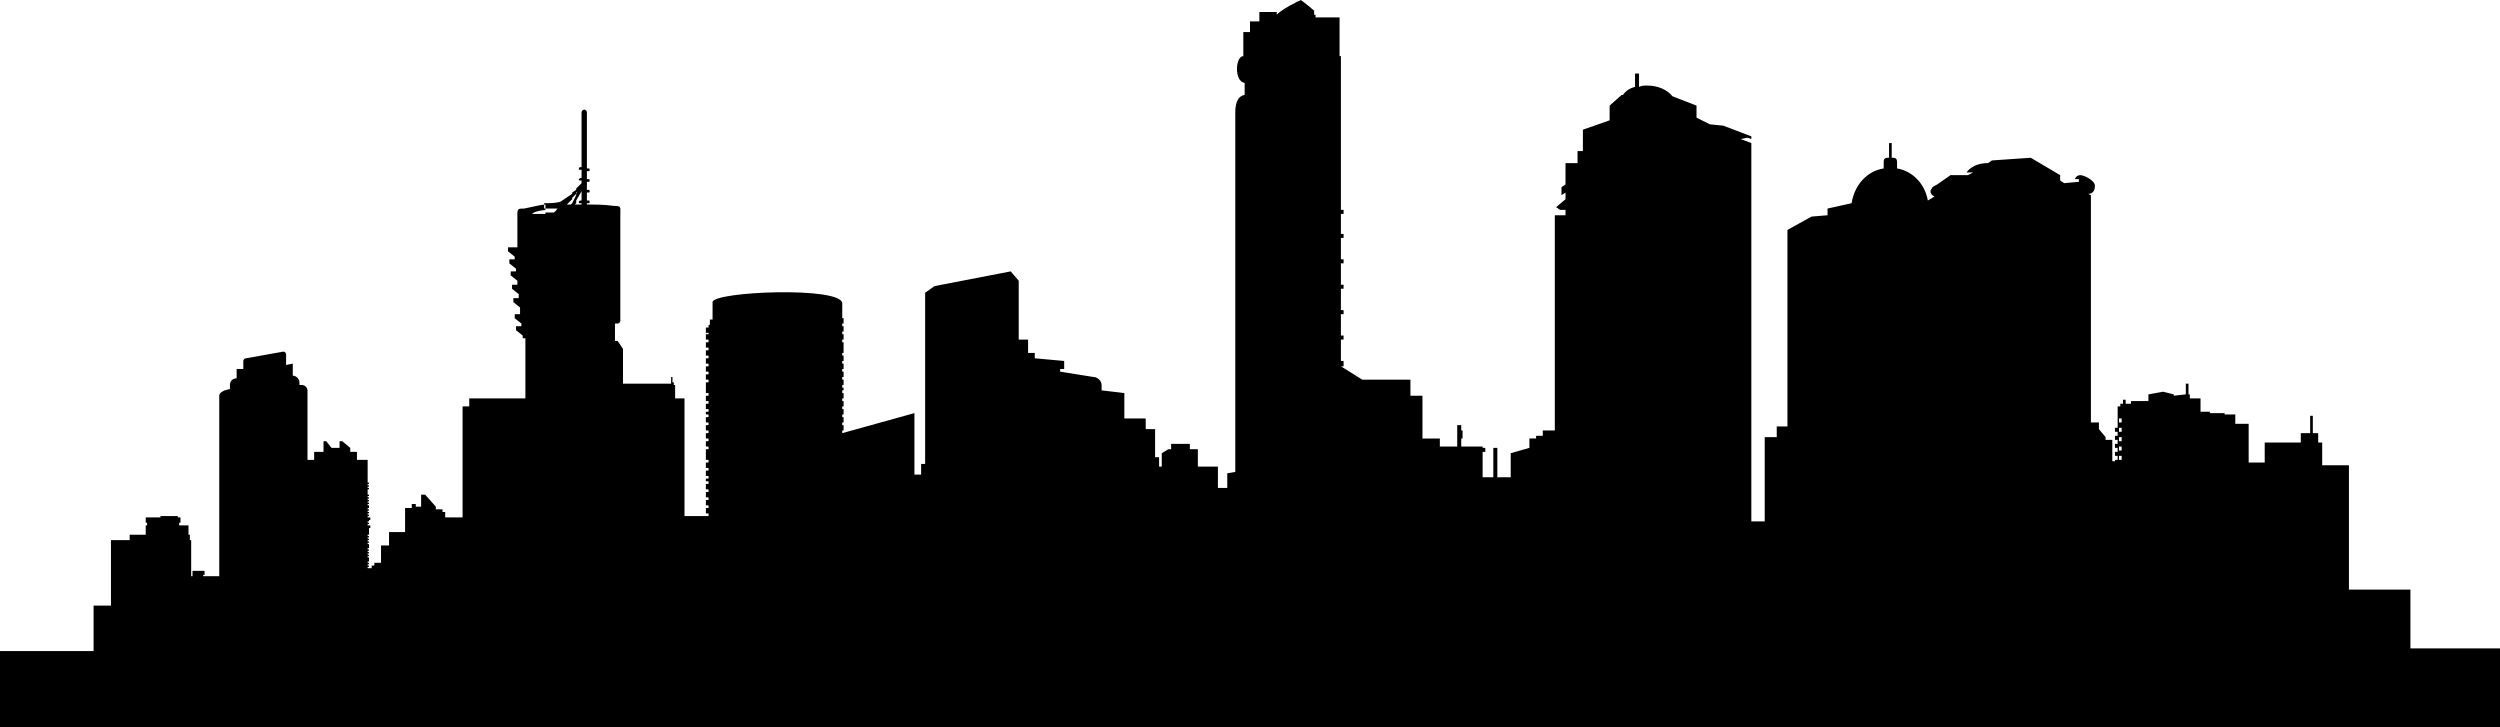 <?xml version="1.0" encoding="utf-8"?>
<!-- Generator: Adobe Illustrator 18.0.0, SVG Export Plug-In . SVG Version: 6.00 Build 0)  -->
<!DOCTYPE svg PUBLIC "-//W3C//DTD SVG 1.1//EN" "http://www.w3.org/Graphics/SVG/1.1/DTD/svg11.dtd">
<svg version="1.1" id="Layer_1" xmlns="http://www.w3.org/2000/svg" xmlns:xlink="http://www.w3.org/1999/xlink" x="0px" y="0px"
	 viewBox="0 0 187 54.4" enable-background="new 0 0 187 54.4" xml:space="preserve">
<g>
	<path fill-rule="evenodd" clip-rule="evenodd" d="M158.6,54.4V34.4h0.1v-0.3h-0.1v-0.4h0.1v-0.3h-0.1v-0.4h0.1v-0.3h-0.1v-0.4h0.1
		v-0.3h-0.1v-0.4h0.1v-0.3h-0.1v-1.1h0.2v-0.3h0.2v0.3h0.4V30h1.3v-0.5l1.1-0.2l0.8,0.2v0.1l0.9-0.1v-0.8h0.2v0.8l0.1,0v0.3h0.8v1
		h0.7v0.1h1.1V31h0.8v0.7h1v2.9h1.2v-1.5h2.7v-0.7h0.7v-1.3h0.2v1.3h0.4v0.7h0.3v1.7h2v9.3h4.6v4.4h6.8v5.9H158.6z M96.9,0.2
		c0.1-0.1,0.3-0.1,0.4-0.2c0.3,0.2,1,0.8,1,0.8v0.3h-1.4V0.2L96.9,0.2z M158.6,30.4h-0.2V32h-0.2v0.3h0.2v0.3h-0.2v0.3h0.2v0.3h-0.2
		v0.3h0.2v0.3h-0.2v0.3h0.2v0.3h-0.2v0.1H158v-1.6h-0.5v-0.2l-0.5-0.6h0v-0.5h-0.6v-17l-0.2-0.1l0,0c0.3,0,0.5-0.2,0.5-0.6
		c0-0.4-0.8-0.8-1.1-0.8c-0.3,0-0.4,0.3-0.4,0.3l0.3,0l0,0.2l-1.1,0.1l-0.3-0.2l0-0.4l-2.2-1.3L149,12l-0.3,0.2
		c-1.2,0-1.6,0.7-1.6,0.7l0.5,0l-0.4,0.2l-1.3,0l-1,0.7c-0.2,0.1-0.4,0.2-0.4,0.3l0,0l0,0c-0.1,0.1-0.1,0.2-0.1,0.2
		c0,0.2,0.1,0.3,0.3,0.4l-0.5,0.3c-0.2-1.2-1.1-2.2-2.3-2.4v-0.5c0-0.2-0.1-0.3-0.3-0.3h-0.1v-1.1h-0.2v1.1h-0.1
		c-0.2,0-0.3,0.1-0.3,0.3v0.5c-1.3,0.2-2.2,1.3-2.4,2.6l-1.8,0.4v0.5l-1.2,0.1l-1.8,1v14.7h-0.8v0.8H132V39h-1V10.7l-0.8-0.3
		l0.5-0.1l0.3,0.1v-0.2l-2.1-0.8l-1-0.1l-1-0.5V7.9l-1.8-0.7c-0.4-0.5-1.1-0.8-1.9-0.8c-0.2,0-0.4,0-0.6,0.1V5.5h-0.3v1
		c-0.4,0.1-0.7,0.3-0.9,0.6h-0.1l-0.9,0.8v1.1l-2,0.7v1.6H118v0.9h-0.9v1.6l-0.3,0.2l0,0.6l0.3-0.2v0.5l-0.7,0.6l0.3,0.2l0.4,0v0.4
		h-0.8v16.1h-0.9v0.4h-0.5v0.2h-0.5v0.7l-1.4,0.4v1.8h-1v-2.2h-0.3v2.2h-0.8v-1.9h0.2v-0.3h-0.2v-0.1h-1.6v-0.6h0.1v-0.6h-0.1v-0.4
		H109v1.6h-1.3v-0.6h-1.3v-3.2h-0.9v-1.2h-3.6l-1.6-1v0h0.2V27h-0.2v-1.6h0.2v-0.3h-0.2v-1.6h0.2v-0.3h-0.2v-1.6h0.2v-0.3h-0.2v-1.6
		h0.2v-0.3h-0.2v-1.6h0.2v-0.3h-0.2V16h0.2v-0.3h-0.2V4.2h-0.1V1.3h-1.8V1.1h-0.1h-1.4v53.3h61.7V34.4h-0.1v-0.3h0.1v-0.4h-0.1v-0.3
		h0.1v-0.4h-0.1v-0.3h0.1v-0.4h-0.1v-0.3h0.1v-0.4h-0.1v-0.3h0.1V30.4z M95.5,1.1c0.3-0.3,0.8-0.6,1.4-0.9v0.9H95.5L95.5,1.1z
		 M96.9,1.1h-1.4h0V0.9h-1.3v0.7h-0.7v0.8h-0.5v1.8H93c-0.6,0-0.7,1.9,0.1,2v0.9c-0.6,0.1-0.7,0.8-0.7,1.3v26.9l-0.6,0.1v1.1h-0.7
		v-1.6h-1.5v-1.3h-0.6v-0.4h-1.4v0.4h-0.2l-0.5,0.3v1h-0.2v-0.7h-0.3v-2.1h-0.7v-0.8h-1.6v-1.9l-1.7-0.2v-0.4c0-0.3-0.3-0.6-0.6-0.6
		l-2.5-0.4v-0.2h0.3V27l-2.2-0.2v-0.4h-0.5v-1h-0.7V21l-0.6-0.7l-5.7,1.1l-0.7,0.5v12.8h-0.3v0.8h-0.5v-4.6l-5.4,1.5v-0.2h0.1v-0.4
		h-0.1v-0.2h0.1v-0.4h-0.1V31h0.1v-0.4h-0.1v-0.2h0.1v-0.4h-0.1v-0.2h0.1v-0.4h-0.1v-0.2h0.1V29h-0.1v-0.2h0.1v-0.4h-0.1v-0.2h0.1
		v-0.4h-0.1v-0.2h0.1v-0.4h-0.1v-0.2h0.1v-0.4h-0.1v-0.2h0.1v-0.4h-0.1V26h0.1v-0.4h-0.1v-0.2h0.1V25h-0.1v-0.2h0.1v-0.4h-0.1v-0.2
		h0.1v-0.4h-0.1v-1.1c0-1.3-9.7-0.9-9.7-0.1v1.3h-0.2v0.4H53v0.2h-0.2v0.4H53V25h-0.2v0.4H53v0.2h-0.2V26H53v0.2h-0.2v0.4H53v0.2
		h-0.2v0.4H53v0.2h-0.2v0.4H53v0.2h-0.2v0.4H53v0.2h-0.2v0.4H53V29h-0.2v0.4H53v0.2h-0.2v0.4H53v0.2h-0.2v0.4H53v0.2h-0.2V31H53v0.2
		h-0.2v0.4H53v0.2h-0.2v0.4H53v0.2h-0.2v0.4H53v0.2h-0.2v0.4H53v0.2h-0.2v0.4H53V34h-0.2v0.4H53v0.2h-0.2v0.4H53v0.2h-0.2v0.4H53
		v0.2h-0.2V36H53v0.2h-0.2v0.4H53v0.2h-0.2v0.4H53v0.2h-0.2v0.4H53v0.2h-0.2v0.4H53v0.2h-0.2v0h-1.6v-8.8h-0.7v-1h-0.1v-0.2h-0.1
		v-0.4h-0.1v0.5h-3.6v-2.6l-0.4-0.6h-0.2v-1.3h0.2c0.1,0,0.2-0.1,0.2-0.2v-8c0-0.5,0.1-0.6-0.5-0.6c-0.7-0.1-1.3-0.1-2-0.1v-0.1H44
		c0.1,0,0.1,0,0.1-0.1l0,0c0-0.1,0-0.1-0.1-0.1h-0.1v-0.6H44c0.1,0,0.1,0,0.1-0.1l0,0c0-0.1,0-0.1-0.1-0.1h-0.1v-0.6H44
		c0.1,0,0.1,0,0.1-0.1l0,0c0-0.1,0-0.1-0.1-0.1h-0.1v-0.6H44c0.1,0,0.1,0,0.1-0.1l0,0c0-0.1,0-0.1-0.1-0.1h-0.1V8.4
		c0-0.1-0.1-0.2-0.2-0.2l0,0c-0.1,0-0.2,0.1-0.2,0.2v4.1h0v0.2h0v0.6h0v0.2h0v0.2l0,0V14l0,0v0l0,0v0.3l0,0V15h0v0.2h0v0.1l0,0v39.1
		h53.4V1.1z M43.5,12.5v0.2h-0.1c-0.1,0-0.1,0-0.1-0.1l0,0C43.3,12.5,43.4,12.5,43.5,12.5L43.5,12.5L43.5,12.5z M43.5,13.3v0.2h-0.1
		c-0.1,0-0.1,0-0.1-0.1l0,0C43.3,13.4,43.4,13.3,43.5,13.3L43.5,13.3L43.5,13.3z M43.5,13.7V14l0,0l0,0v0.3l-0.4,0.7v-0.5l0.1-0.2
		l-0.1,0.1v-0.3L43.5,13.7L43.5,13.7z M43.5,15L43.5,15c-0.1,0-0.2,0-0.2,0.1l0,0c0,0.1,0,0.1,0.1,0.1h0.1V15L43.5,15z M43.5,15.3
		v39.1h-0.4V15.3C43.2,15.3,43.4,15.3,43.5,15.3z M43.1,14.2v0.3l-0.3,0.3v-0.4L43.1,14.2L43.1,14.2z M43.1,14.6l-0.3,0.6v39.2h0.3
		V15.3H43l0.1-0.1V14.6z M42.8,14.5v0.4l-0.4,0.4c0.1,0,0.2,0,0.3,0l0.1-0.1v39.2h-2V15.9c0.3,0,0.6,0,0.6,0s0.1,0,0.3-0.3
		c-0.4,0-0.7,0-1,0v-0.4c0.4,0,0.8,0,1.2-0.1L42.8,14.5z M40.8,15.3v0.4c-0.9,0.1-1,0.3-1,0.3c0,0,0.5,0,1,0v38.4H0v-5.7h7v-3.4h1.3
		v-4.9h1.4V40h1.2v-0.7H11v-0.2h-0.1v-0.4H12v-0.1h1.3v0.1h0.2v0.4h-0.1v0.2h0.7V40h0.1v0.4h0.1v2.7h0.1V43h0v-0.3h0.9V43h-0.1v0.1
		h1.2V29.6c0-0.2,0.2-0.3,0.4-0.4c0.1,0,0.3-0.1,0.4-0.1v-0.3c0-0.3,0.2-0.5,0.5-0.5v-0.7l0.5,0V27c0-0.1,0.1-0.2,0.2-0.2l2.8-0.5
		c0.1,0,0.2,0.1,0.2,0.2v0.8l0.5-0.1v0.9c0.3,0,0.5,0.3,0.5,0.5v0.2c0.1,0,0.1,0,0.2,0c0.2,0,0.4,0.2,0.4,0.4v5.2h0.5v-0.6h0.7V33
		h0.2l0.4,0.5h0.6V33h0.2l0.6,0.5v0.3h0.5v0.6h0.8v1.7h0.1v0.1h-0.1v0.1h0.1v0.1h-0.1v0.1h0.1v0.1h-0.1V37h0.1v0.1h-0.1v0.1h0.1v0.1
		h-0.1v0.1h0.1v0.1h-0.1v0.1h0.1v0.1h-0.1v0.1h0.1V38h-0.1v0.1h0.1v0.1h-0.1v0.1h0.1v0.1h-0.1v0.1h0.1v0.1h-0.1v0.1h0.1v0h0.1v0.2
		h-0.2v0h0.1v0.1h-0.1v0.1h0.1v0.1h-0.1v0.1h0.1v0h0.1v0.2h-0.2v0h0.1V40h-0.1v0.1h0.1v0.1h-0.1v0.1h0.1v0.1h-0.1v0.1h0.1v0.1h-0.1
		v0.1h0.1V41h-0.1v0.1h0.1v0.1h-0.1v0.1h0.1v0.1h-0.1v0.1h0.1v0.1h-0.1v0.1h0.1V42h-0.1v0.1h0.1v0.1h-0.1v0.1h0.1v0.1h-0.1v0.1h0.3
		v-0.2h0.2v-0.2h0.5v-1.3h0.6v-1h1.2v-1.8h0.5v-0.3h0.3v0.2h0.4v-0.9h0.3l0.8,0.9v0.2h0.5v0.2h0.2v0.4h1.3v-8.3h0.5v-0.6h4.2v-4.5
		h-0.2v-0.2l-0.5-0.4v-0.3l0.7,0v0h-0.3v-0.2l-0.5-0.4v-0.3l0.7,0v0h-0.3V23l-0.5-0.4v-0.3l0.7,0v0h-0.3V22l-0.5-0.4v-0.3l0.7,0v0
		h-0.3V21l-0.5-0.4v-0.3l0.7,0v0h-0.3v-0.2l-0.5-0.4v-0.3l0.7,0v0h-0.3v-0.2l-0.5-0.4v-0.3l0.7,0v-0.6v-1.9c0-0.4,0.1-0.4,0.5-0.4
		C40.2,15.4,40.5,15.3,40.8,15.3z"/>
</g>
</svg>
